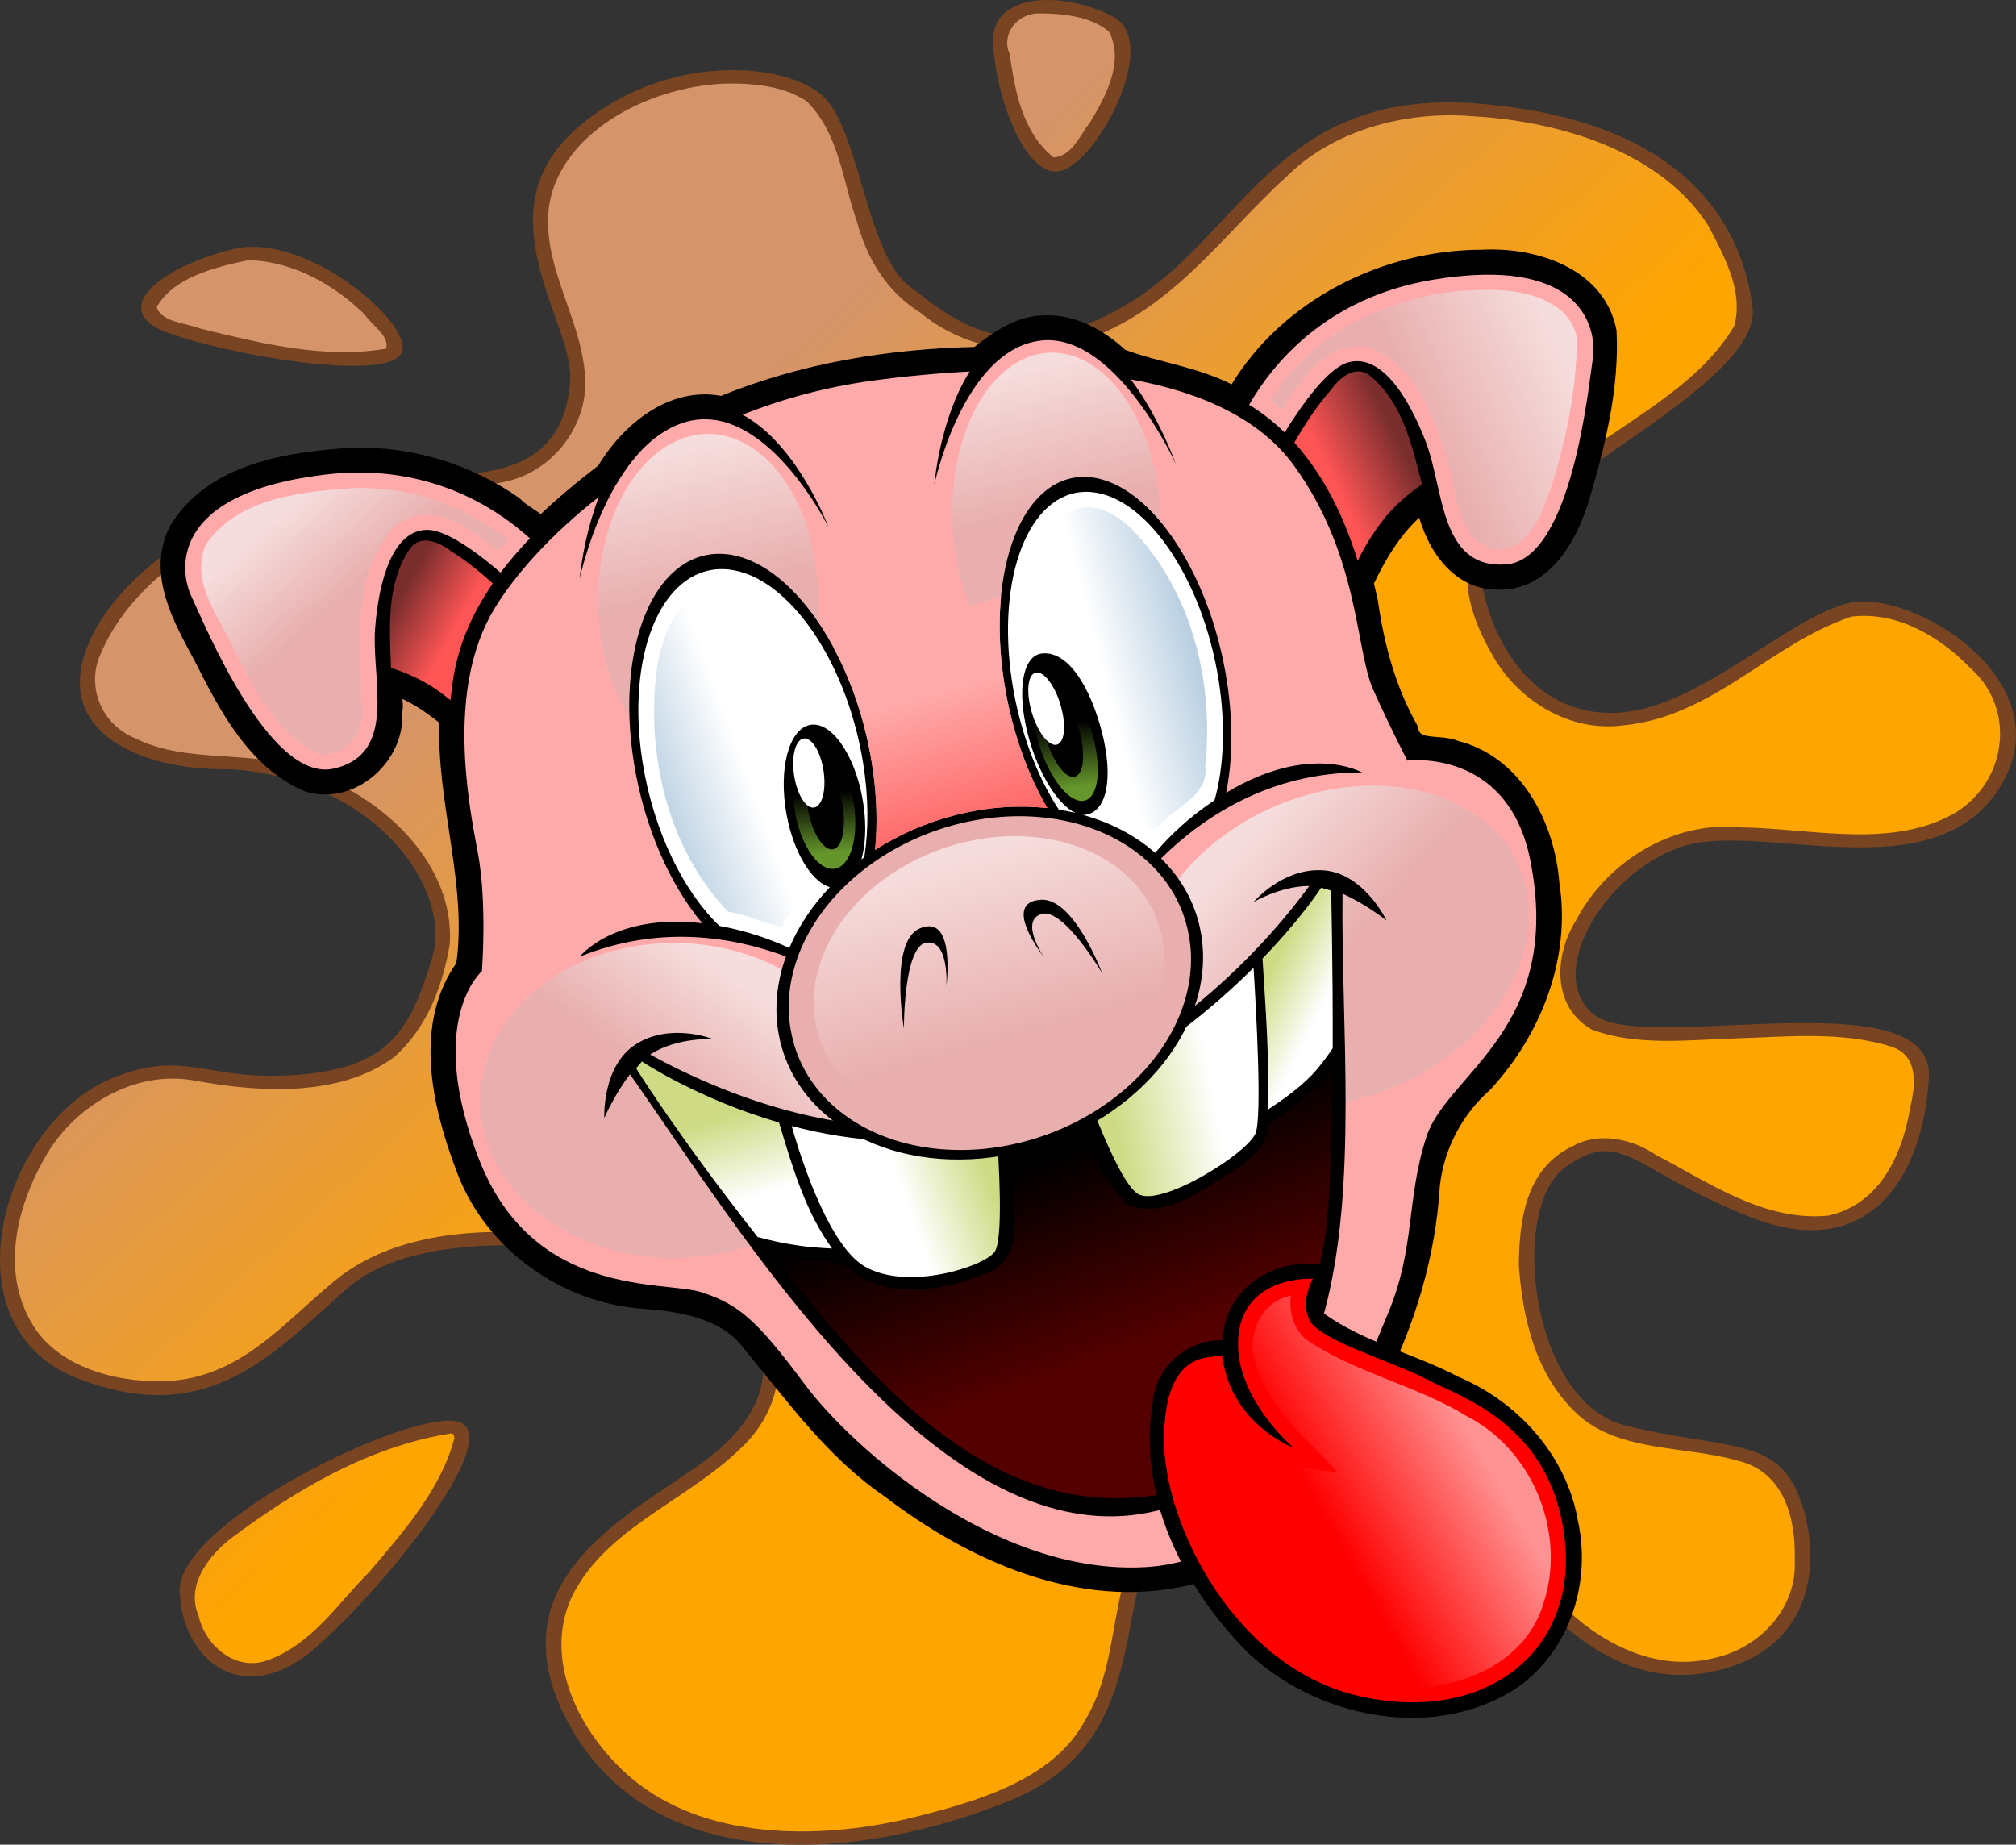 <?xml version="1.0" encoding="UTF-8" standalone="no"?>
<!-- Created with Inkscape (http://www.inkscape.org/) -->
<svg xmlns:dc="http://purl.org/dc/elements/1.1/" xmlns:cc="http://creativecommons.org/ns#" xmlns:rdf="http://www.w3.org/1999/02/22-rdf-syntax-ns#" xmlns:svg="http://www.w3.org/2000/svg" xmlns="http://www.w3.org/2000/svg" xmlns:xlink="http://www.w3.org/1999/xlink" xmlns:inkscape="http://www.inkscape.org/namespaces/inkscape" xmlns:sodipodi="http://sodipodi.sourceforge.net/DTD/sodipodi-0.dtd" version="1.1" width="526.698" height="481.954" id="svg2" inkscape:version="0.91 r13725" xmlns:ns1="http://sozi.baierouge.fr">
  <rect width="100%" height="100%" fill="#333333" stroke="none"/>
  <defs id="defs4">
    <linearGradient id="linearGradient4397">
      <stop id="stop4399" style="stop-color:#ff0000;stop-opacity:1" offset="0"/>
      <stop id="stop4401" style="stop-color:#ff9292;stop-opacity:1" offset="1"/>
    </linearGradient>
    <linearGradient id="linearGradient4385">
      <stop id="stop4387" style="stop-color:#d59469;stop-opacity:1" offset="0"/>
      <stop id="stop4389" style="stop-color:#FFA500;stop-opacity:1" offset="1"/>
    </linearGradient>
    <linearGradient id="linearGradient4363">
      <stop id="stop4365" style="stop-color:#ff5555;stop-opacity:1" offset="0"/>
      <stop id="stop4367" style="stop-color:#792d2d;stop-opacity:1" offset="1"/>
    </linearGradient>
    <linearGradient id="linearGradient4335">
      <stop id="stop4337" style="stop-color:#bad0e2;stop-opacity:1" offset="0"/>
      <stop id="stop4339" style="stop-color:#ffffff;stop-opacity:1" offset="1"/>
    </linearGradient>
    <linearGradient id="linearGradient4293">
      <stop id="stop4295" style="stop-color:#ffaaaa;stop-opacity:1" offset="0"/>
      <stop id="stop4297" style="stop-color:#ff4e4e;stop-opacity:1" offset="1"/>
    </linearGradient>
    <linearGradient id="linearGradient4246">
      <stop id="stop4248" style="stop-color:#e9afaf;stop-opacity:1" offset="0"/>
      <stop id="stop4250" style="stop-color:#f6dddd;stop-opacity:1" offset="1"/>
    </linearGradient>
    <linearGradient id="linearGradient4230">
      <stop id="stop4232" style="stop-color:#ffffff;stop-opacity:1" offset="0"/>
      <stop id="stop4234" style="stop-color:#cedb84;stop-opacity:1" offset="1"/>
    </linearGradient>
    <linearGradient id="linearGradient4222">
      <stop id="stop4224" style="stop-color:#550000;stop-opacity:1" offset="0"/>
      <stop id="stop4226" style="stop-color:#000000;stop-opacity:1" offset="1"/>
    </linearGradient>
    <linearGradient id="linearGradient4212">
      <stop id="stop4214" style="stop-color:#65962b;stop-opacity:1" offset="0"/>
      <stop id="stop4216" style="stop-color:#000000;stop-opacity:1" offset="1"/>
    </linearGradient>
    <linearGradient x1="307.562" y1="357.273" x2="303.289" y2="304.582" id="linearGradient4218" xlink:href="#linearGradient4212" gradientUnits="userSpaceOnUse"/>
    <linearGradient x1="304.734" y1="355.461" x2="301.176" y2="304.942" id="linearGradient4220" xlink:href="#linearGradient4212" gradientUnits="userSpaceOnUse"/>
    <linearGradient x1="396.098" y1="462.765" x2="377.259" y2="410.622" id="linearGradient4228" xlink:href="#linearGradient4222" gradientUnits="userSpaceOnUse"/>
    <linearGradient x1="452.548" y1="367.505" x2="437.814" y2="360.182" id="linearGradient4236" xlink:href="#linearGradient4230" gradientUnits="userSpaceOnUse"/>
    <linearGradient x1="298.488" y1="421.45" x2="292.38" y2="400.237" id="linearGradient4238" xlink:href="#linearGradient4230" gradientUnits="userSpaceOnUse"/>
    <linearGradient x1="423.028" y1="395.543" x2="396.718" y2="400.341" id="linearGradient4240" xlink:href="#linearGradient4230" gradientUnits="userSpaceOnUse"/>
    <linearGradient x1="340.912" y1="417.691" x2="361.965" y2="410.115" id="linearGradient4242" xlink:href="#linearGradient4230" gradientUnits="userSpaceOnUse"/>
    <linearGradient x1="349.961" y1="392.904" x2="348.449" y2="335.902" id="linearGradient4252" xlink:href="#linearGradient4246" gradientUnits="userSpaceOnUse"/>
    <linearGradient x1="188.501" y1="269.101" x2="170.516" y2="248.743" id="linearGradient4264" xlink:href="#linearGradient4246" gradientUnits="userSpaceOnUse"/>
    <linearGradient x1="434.594" y1="217.235" x2="519.812" y2="217.235" id="linearGradient4276" xlink:href="#linearGradient4246" gradientUnits="userSpaceOnUse"/>
    <linearGradient x1="188.501" y1="269.101" x2="170.516" y2="248.743" id="linearGradient4280" xlink:href="#linearGradient4246" gradientUnits="userSpaceOnUse"/>
    <linearGradient x1="473.879" y1="208.664" x2="510.527" y2="191.521" id="linearGradient4284" xlink:href="#linearGradient4246" gradientUnits="userSpaceOnUse"/>
    <linearGradient x1="344.372" y1="289.95" x2="358.443" y2="338.942" id="linearGradient4299" xlink:href="#linearGradient4293" gradientUnits="userSpaceOnUse"/>
    <linearGradient x1="288.214" y1="265.666" x2="280.179" y2="229.059" id="linearGradient4317" xlink:href="#linearGradient4246" gradientUnits="userSpaceOnUse"/>
    <linearGradient x1="288.214" y1="265.666" x2="280.179" y2="229.059" id="linearGradient4321" xlink:href="#linearGradient4246" gradientUnits="userSpaceOnUse"/>
    <linearGradient x1="274.907" y1="311.773" x2="298.525" y2="303.187" id="linearGradient4341" xlink:href="#linearGradient4335" gradientUnits="userSpaceOnUse"/>
    <linearGradient x1="417.259" y1="278.131" x2="393.879" y2="284.192" id="linearGradient4343" xlink:href="#linearGradient4335" gradientUnits="userSpaceOnUse"/>
    <linearGradient x1="270.924" y1="394.916" x2="291.121" y2="367.586" id="linearGradient4359" xlink:href="#linearGradient4246" gradientUnits="userSpaceOnUse"/>
    <linearGradient x1="290.21" y1="399.989" x2="259.692" y2="370.131" id="linearGradient4361" xlink:href="#linearGradient4246" gradientUnits="userSpaceOnUse"/>
    <linearGradient x1="224.908" y1="271.432" x2="209.996" y2="263.217" id="linearGradient4369" xlink:href="#linearGradient4363" gradientUnits="userSpaceOnUse"/>
    <linearGradient x1="452.259" y1="230.415" x2="470.634" y2="221.486" id="linearGradient4377" xlink:href="#linearGradient4363" gradientUnits="userSpaceOnUse"/>
    <linearGradient x1="260.876" y1="253.554" x2="376.619" y2="364.983" id="linearGradient4391" xlink:href="#linearGradient4385" gradientUnits="userSpaceOnUse" gradientTransform="matrix(0.992,0,0,0.866,-0.565,28.599)"/>
    <linearGradient x1="440.265" y1="502.407" x2="485.62" y2="475.132" id="linearGradient4403" xlink:href="#linearGradient4397" gradientUnits="userSpaceOnUse"/>
    <linearGradient x1="447.588" y1="496.851" x2="485.62" y2="475.132" id="linearGradient4407" xlink:href="#linearGradient4397" gradientUnits="userSpaceOnUse"/>
  </defs>
  <g transform="translate(-105.532,-107.562)" id="layer1">
    <path d="m 378.166,107.582 c -7.347,0.279 -13.099,3.469 -13.143,10.235 -0.078,12.028 7.477,35.704 17.049,34.496 9.571,-1.208 27.192,-33.719 14.166,-40.452 -5.699,-2.946 -12.357,-4.495 -18.072,-4.278 z m -81.71,18.304 c -13.19,0.132 -28.837,4.657 -41.258,16.165 -23.381,21.661 0.027,50.126 -0.682,64.361 -0.709,14.235 -7.816,27.224 -38.282,24.748 -30.466,-2.476 -73.668,16.729 -86.422,42.104 -12.753,25.375 12.731,35.873 36.112,35.254 37.093,2.533 58.117,30.95 52.448,49.523 -5.669,18.573 -10.995,28.469 -35.085,30.326 -24.09,1.857 -28.673,-6.804 -47.803,0.623 -29.585,11.486 -44.637,64.988 -9.919,78.603 34.718,13.616 51.7,-6.819 70.83,-23.53 19.13,-16.71 66.601,-12.362 89.274,-1.841 22.673,10.521 24.794,27.846 9.206,42.7 -15.587,14.853 -63.036,30.937 -41.072,72.403 21.964,41.466 77.211,36.507 116.18,20.416 38.969,-16.091 24.807,-57.549 41.103,-72.403 16.296,-14.853 75.094,-12.989 82.888,1.246 7.794,14.235 29.045,43.934 58.803,37.745 29.758,-6.189 28.354,-34.039 21.977,-47.655 -6.377,-13.616 -19.839,-10.517 -44.637,-16.706 -24.798,-6.189 -30.471,-56.954 -15.592,-67.475 14.879,-10.521 16.996,0.619 48.171,12.997 31.175,12.378 45.359,-10.506 46.776,-36.499 1.417,-25.994 -73.673,-6.181 -87.135,-16.083 -13.462,-9.902 1.399,-36.519 21.946,-43.945 20.547,-7.427 65.888,12.362 83.601,-15.488 17.713,-27.85 -23.381,-52.61 -39.677,-48.278 -16.296,4.332 -38.256,26.628 -58.803,28.485 -20.547,1.857 -33.283,-14.85 -36.825,-34.035 -3.543,-19.186 73.664,-49.527 70.83,-71.807 -2.834,-22.28 -18.404,-48.873 -71.543,-53.205 -53.139,-4.332 -61.659,34.635 -92.125,52.583 -30.466,17.948 -46.036,3.118 -56.664,-4.928 -10.628,-8.046 -12.762,-37.756 -21.264,-48.278 -3.985,-4.932 -13.718,-8.24 -25.356,-8.123 z m -124.177,46.166 c -1.976,-0.055 -3.902,0.121 -5.735,0.569 -19.546,4.779 -33.172,16.198 -16.956,21.959 16.216,5.761 54.321,12.365 60.353,5.93 5.466,-5.832 -18.561,-27.923 -37.662,-28.457 z m 50.619,306.669 c -16.326,-0.026 -71.08,27.452 -70.427,44.568 0.709,18.567 17.009,30.929 35.43,14.838 18.422,-16.091 48.166,-53.405 38.251,-58.783 -0.775,-0.42 -1.871,-0.621 -3.255,-0.623 z" id="path4188" style="fill:#784421;stroke:none"/>
    <path d="m 377.112,111.048 c -6.09,-0.029 -10.057,5.717 -7.811,10.56 1.403,9.477 3.154,20.297 11.469,27.077 4.981,-0.329 7.022,-6.086 9.578,-9.206 4.205,-6.977 8.869,-15.741 4.991,-23.584 -4.684,-4.045 -11.913,-4.796 -18.227,-4.847 z m -82.609,18.358 c -20.233,1.007 -42.22,12.988 -45.443,31.463 -2.599,16.719 9.952,31.602 9.361,48.142 -0.658,11.573 -9.723,23.115 -23.409,24.863 -14.799,2.75 -30.529,-1.764 -44.973,3.27 -24.798,6.29 -49.987,20.24 -58.71,42.429 -2.869,7.889 0.743,17.319 9.578,20.903 14.085,7.058 31.567,2.453 46.001,8.881 20.323,7.326 37.542,25.022 36.112,45.001 -1.767,10.522 -5.751,21.543 -14.383,29.297 -14.071,10.448 -34.528,9.403 -51.58,6.363 -15.807,-3.281 -30.962,6.206 -38.406,17.654 -8.765,14.081 -13.671,32.73 -3.72,47.33 7.268,10.351 22.484,14.23 35.678,13.295 19.383,-1.61 30.766,-17.185 44.11,-27.483 15.582,-11.606 37.817,-12.626 57.369,-10.529 18.905,2.34 40.169,6.844 51.775,21.062 8.754,10.548 5.095,25.324 -4.588,34.387 -12.958,12.846 -32.818,20.08 -42.405,35.524 -10.911,16.952 -1.124,38.347 13.627,50.867 18.924,16.008 48.249,16.207 72.236,10.597 17.514,-4.282 37.899,-10.016 46.218,-25.587 10.052,-16.403 5.543,-37.255 17.917,-52.745 10.908,-10.901 29.132,-12.208 44.668,-12.753 14.987,0.016 31.955,1.075 43.428,10.343 5.999,6.849 8.889,15.314 15.747,21.715 9.599,11.132 25.555,21.165 42.219,17.139 13.14,-2.698 22.222,-14.014 21.481,-25.587 0.381,-9.953 -2.241,-23.163 -15.034,-26.102 -13.736,-3.89 -30.588,-2.177 -41.413,-11.832 -11.315,-10.269 -14.659,-25.44 -15.623,-39.288 0.146,-11.142 1.522,-25.104 14.104,-31.03 7.028,-3.886 15.736,-1.801 21.862,2.403 13.721,7.066 28.022,17.374 44.876,15.766 13.977,-3.053 19.502,-16.839 21.378,-28.005 1.298,-5.543 2.605,-13.899 -5.135,-16.211 -12.647,-3.97 -26.745,-2.533 -40.018,-2.112 -12.545,0.382 -26.128,2.134 -37.91,-2.247 -10.833,-6.038 -9.773,-19.924 -4.154,-28.647 7.435,-14.383 24.362,-26.115 43.18,-24.206 18.618,0.267 39.767,5.872 56.385,-4.143 13.233,-8.61 15.137,-27.143 3.41,-37.474 -7.495,-7.775 -18.815,-14.964 -31.091,-13.457 -21.339,7.174 -36.052,26.142 -59.725,28.43 -14.194,1.766 -26.792,-6.59 -33.237,-16.976 -4.564,-7.646 -8.472,-16.581 -7.119,-25.26 5.082,-13.081 19.694,-20.25 30.805,-29.132 13.982,-10.023 30.251,-18.674 38.681,-33.039 2.459,-9.111 -2.679,-18.365 -6.944,-26.427 -12.348,-18.89 -38.005,-27.026 -61.655,-28.349 -18,-1.42 -36.687,3.975 -48.648,16.052 -16.607,15.093 -29.751,34.997 -53.272,42.704 -14.152,5.21 -31.036,1.858 -42.003,-7.336 -9.081,-5.597 -14.146,-14.468 -16.657,-23.772 -3.794,-10.516 -4.551,-22.866 -13.068,-31.466 -6.155,-4.184 -14.339,-4.851 -21.884,-4.684 z m -124.146,46.138 c -8.863,1.855 -19.602,4.573 -23.899,12.266 1.25,3.975 7.746,4.12 11.418,5.612 15.577,3.767 32.372,8.034 48.532,5.246 0.981,-3.373 -3.788,-6.144 -5.564,-8.897 -7.695,-7.576 -18.637,-14.034 -30.487,-14.226 z m 52.603,306.588 c -21.418,3.489 -40.167,14.805 -56.509,26.914 -6.699,5.027 -12.42,12.899 -9.02,20.686 1.418,7.049 9.183,14.772 17.979,11.616 11.812,-4.307 18.331,-14.846 26.502,-22.982 9.114,-10.686 18.87,-21.812 22.319,-35.016 -0.017,-0.717 -0.212,-1.529 -1.271,-1.218 z" id="path4379" style="fill:url(#linearGradient4391);fill-opacity:1;stroke:none"/>
    <path d="m 495.219,175.25 c -0.84,0.001 -1.654,0.015 -2.469,0.062 -25.041,0.02 -50.37,12.554 -63.469,34.219 -0.575,0.54 -0.952,1.109 -1.188,1.688 -0.167,-0.083 -0.331,-0.168 -0.5,-0.25 -9.134,-5.103 -19.886,-6.193 -29.438,-9.844 -5.423,-5.124 -12.466,-9.119 -20.156,-8.656 -6.61,0.141 -12.278,4.536 -17.031,8.219 -22.792,0.457 -45.753,4.184 -66.812,12.906 -12.875,-2.826 -24.332,7.001 -30.438,17.312 -5.729,4.406 -11.529,9.182 -16.875,14.406 -1.886,-2.16 -5.347,-3.603 -7.094,-5.594 -12.227,-8.617 -27.173,-13.102 -42.156,-12.688 -16.321,1.049 -36.034,3.867 -45.344,19 -5.921,11.164 1.045,23.161 6.312,32.969 6.47,12.741 13.773,27.098 27.562,33 11.249,3.397 23.01,-7.262 21.969,-18.688 0.786,-1.754 -1.266,-7.143 0.938,-6.562 5.135,1.963 9.649,5.002 13.812,8.5 -0.98,21.706 7.51,43.228 4.312,64.875 -11.016,15.167 -6.336,35.707 -0.219,51.969 6.99,19.743 26.321,33.615 47.062,34.938 10.298,0.782 21.832,2.791 28.219,11.781 11.132,13.413 21.288,27.709 35.812,37.625 21.586,16.543 49.696,29.286 77.438,22.875 24.089,-6.707 39.456,-29.187 49.469,-50.875 7.996,-16.002 13.234,-33.294 14.281,-51.25 1.154,-10.39 6.18,-19.88 13.938,-26.75 12.738,-13.86 20.283,-32.986 17.281,-52 -1.14,-14.886 -9.261,-31.05 -24.719,-34.906 -4.329,-1.885 -11.075,0.603 -12.188,-5.438 -5.797,-10.281 -8.783,-21.524 -10.469,-33.156 -0.365,-1.719 -0.777,-3.46 -1.219,-5.188 3.867,-8.144 8.58,-16.045 16,-21.375 1.708,9.688 8.048,20.988 19.219,20.75 12.302,0.251 18.844,-12.897 21.688,-23.094 3.936,-13.528 7.334,-27.706 6.625,-41.844 -2.657,-13.667 -17.563,-18.958 -30.156,-18.938 z" id="path4196" style="fill:#000000;stroke:#000000;stroke-width:5;stroke-linecap:butt;stroke-linejoin:round;stroke-miterlimit:4;stroke-opacity:1;stroke-dasharray:none"/>
    <path d="m 378.688,196.438 c -0.614,0.021 -1.221,0.094 -1.844,0.188 -19.92,2.981 -27.219,37.594 -27.219,37.594 0,0 1.417,-17.253 9.25,-29.594 -8.152,0.418 -16.599,1.201 -25.312,2.375 -12.239,1.649 -23.617,4.788 -34.031,8.906 14.381,7.75 22.438,29.312 22.438,29.312 0,0 -11.41,-22.927 -27.094,-27.375 -0.198,-0.056 -0.394,-0.106 -0.594,-0.156 -0.031,-0.008 -0.062,-0.024 -0.094,-0.031 -0.45,-0.111 -0.919,-0.202 -1.375,-0.281 -0.296,-0.051 -0.607,-0.088 -0.906,-0.125 -0.01,-10e-4 -0.021,0.001 -0.031,0 -0.021,-0.003 -0.042,0.002 -0.062,0 -0.485,-0.058 -0.946,-0.106 -1.438,-0.125 -0.522,-0.02 -1.034,-0.026 -1.562,0 -0.624,0.031 -1.27,0.09 -1.906,0.188 -0.633,0.1 -1.265,0.233 -1.906,0.406 -0.497,0.134 -0.987,0.3 -1.469,0.469 -0.274,0.096 -0.544,0.206 -0.812,0.312 -0.472,0.187 -0.949,0.376 -1.406,0.594 -0.369,0.176 -0.734,0.367 -1.094,0.562 -0.277,0.151 -0.541,0.307 -0.812,0.469 -0.371,0.22 -0.734,0.448 -1.094,0.688 -0.088,0.059 -0.194,0.096 -0.281,0.156 -0.226,0.155 -0.434,0.338 -0.656,0.5 -0.229,0.167 -0.463,0.326 -0.688,0.5 -0.124,0.096 -0.253,0.183 -0.375,0.281 -0.227,0.182 -0.434,0.373 -0.656,0.562 -0.394,0.335 -0.776,0.675 -1.156,1.031 -0.34,0.318 -0.672,0.635 -1,0.969 -0.041,0.042 -0.084,0.083 -0.125,0.125 -0.01,0.011 -0.021,0.021 -0.031,0.031 -0.355,0.366 -0.689,0.743 -1.031,1.125 -0.211,0.236 -0.418,0.477 -0.625,0.719 -0.277,0.325 -0.544,0.666 -0.812,1 -0.069,0.086 -0.15,0.163 -0.219,0.25 -0.13,0.165 -0.247,0.333 -0.375,0.5 -0.292,0.379 -0.594,0.736 -0.875,1.125 -0.348,0.482 -0.668,0.974 -1,1.469 -0.597,0.889 -1.173,1.801 -1.719,2.719 -0.003,0.005 -0.029,-0.005 -0.031,0 -6.893,11.6 -9.688,24.906 -9.688,24.906 0,0 0.857,-10.456 5,-21.375 -12.761,9.959 -22.093,20.6 -27.312,29.25 -12.5,20.714 -6.812,50.348 -4.312,63.562 2.5,13.214 1.094,31.062 1.094,31.062 0,0 -3.751,3.213 -5.717,10.98 -1.965,7.767 -2.145,20.087 4.998,38.301 14.286,36.429 48.576,31.442 58.219,34.656 9.643,3.214 14.281,7.152 26.781,23.938 12.5,16.786 50.009,49.987 88.938,47.844 38.929,-2.143 56.42,-49.295 63.562,-66.438 7.143,-17.143 4.643,-29.634 10,-46.062 5.357,-16.429 35.826,-28.166 27.125,-72.125 -5.853,-29.571 -32.125,-26.094 -32.125,-26.094 0,0 -4.295,-8.205 -8.938,-18.562 -4.643,-10.357 -3.576,-34.991 -20.719,-58.562 -8.575,-11.791 -23.522,-19.027 -42.594,-22.469 7.58,10.17 11.719,22.031 11.719,22.031 0,0 -14.955,-32.933 -34,-32.281 z" id="path4133" style="fill:#ffaaaa;stroke:none"/>
    <path d="m 331.835,406.117 a 50.634,43.184 0 1 1 -101.268,0 50.634,43.184 0 1 1 101.268,0 z" transform="matrix(1,0,0,0.953,0.462,8.062)" id="path4349" style="fill:url(#linearGradient4359);fill-opacity:1;stroke:none"/>
    <path d="m 315.179,269.059 a 28.75,43.482 0 1 1 -57.5,0 28.75,43.482 0 1 1 57.5,0 z" transform="translate(4.107,-4.643)" id="path4301" style="fill:url(#linearGradient4317);fill-opacity:1;stroke:none"/>
    <path d="m 331.835,406.117 a 50.634,43.184 0 1 1 -101.268,0 50.634,43.184 0 1 1 101.268,0 z" transform="matrix(1,-0.162,0,0.953,173.198,13.314)" id="path4351" style="fill:url(#linearGradient4361);fill-opacity:1;stroke:none"/>
    <path d="m 450.25,334.906 c -10.105,-0.12 -17.219,8.344 -17.219,8.344 0,0 6.903,-4.174 14.562,-4.219 -9.802,13.445 -33.105,40.433 -71.812,56.469 -39.215,16.246 -81.163,-1.853 -100.375,-12.406 0.098,-0.065 0.182,-0.157 0.281,-0.219 6.99,-4.348 16.094,-3.844 16.094,-3.844 0,0 -10.969,-4.362 -20,1.281 -9.031,5.643 -8.375,19.344 -8.375,19.344 0,0 2.691,-6.219 6.719,-11.406 28.469,40.364 79.472,125.053 134.938,114.594 1.209,-0.228 2.377,-0.494 3.531,-0.781 4.277,14.259 12.998,27.397 23.281,37.594 17.841,16.553 47.132,22.716 68.688,9.719 14.651,-9.28 20.841,-27.704 17.25,-44.312 -2.905,-17.063 -15.581,-31.165 -31.25,-37.781 -11.395,-5.999 -24.612,-9.023 -35.125,-16.531 9.037,-32.989 4.399,-75.68 4.844,-109.688 6.08,2.667 11.5,7 11.5,7 0,0 -5.906,-12.411 -16.531,-13.125 -0.332,-0.022 -0.674,-0.027 -1,-0.031 z" id="path4052" style="fill:#000000;stroke:none"/>
    <path d="m 312.375,401.75 c 1.117,4.039 8.826,30.744 19.062,36.688 11.071,6.429 30.871,0.179 33.906,-3.75 2.396,-3.1 1.175,-23.53 0.531,-32.25 -19.019,5.318 -37.83,3.432 -53.5,-0.688 z" id="path4076" style="fill:url(#linearGradient4242);fill-opacity:1;stroke:none"/>
    <path d="m 453.688,386.531 c -3.937,6.146 -10.879,10.648 -16.719,14.75 -0.416,5.569 -5.044,9.503 -9.438,12.344 -7.996,4.759 -17.203,12.25 -27.062,8.906 -8.255,-7.12 -10.929,-18.081 -15,-27.969 -2.957,1.467 -6.024,2.867 -9.188,4.219 -2.189,0.935 -4.368,1.773 -6.562,2.5 0.437,6.817 0.92,13.635 0.906,20.469 0.171,6.356 0.672,14.542 -6.062,17.875 -11.79,5.245 -27.986,8.139 -38.375,-1.469 -5.966,-1.887 -12.929,-1.728 -19.375,-3.219 4.399,5.52 9.147,11.408 14.406,17.656 32.163,38.209 58.768,49.782 86.469,45.594 -1.834,-7.717 -2.33,-15.7 -1.031,-23.688 0.422,-9.411 8.958,-17.191 18.438,-16.75 -0.226,-11.415 10.919,-20.358 21.875,-19.906 1.117,-0.085 2.242,0.014 3.344,0.188 0.327,-1.577 0.686,-3.269 0.969,-4.625 1.699,-8.156 2.278,-27.757 2.406,-46.875 z" id="path4068" style="fill:url(#linearGradient4228);fill-opacity:1;stroke:none"/>
    <path d="m 433.031,360.406 c -10.14,10.104 -24.712,22.189 -43.844,32.25 3.568,9.253 9.513,24.333 13.656,26.844 5.893,3.571 28.576,-10.518 30.719,-15.875 1.722,-4.305 0.172,-32.093 -0.531,-43.219 z" id="path4078" style="fill:url(#linearGradient4240);fill-opacity:1;stroke:none"/>
    <path d="m 315.179,269.059 a 28.75,43.482 0 1 1 -57.5,0 28.75,43.482 0 1 1 57.5,0 z" transform="matrix(0.947,0,0.027,1,103.049,-25.893)" id="path4319" style="fill:url(#linearGradient4321);fill-opacity:1;stroke:none"/>
    <path d="m 388.719,232.156 c -16.09,0 -25.423,23.95 -20.875,53.5 1.919,12.468 6.022,23.935 11.312,33.031 -7.605,-0.824 -15.783,-0.288 -24.094,1.844 -7.685,1.971 -14.732,5.117 -20.906,9.094 0.693,-6.921 0.459,-14.608 -0.844,-22.719 -4.851,-30.192 -22.712,-54.656 -39.875,-54.656 -17.163,0 -27.132,24.464 -22.281,54.656 2.701,16.809 9.447,31.846 17.844,41.875 -23.06,-2.706 -32.031,8.75 -32.031,8.75 21.006,-8.576 40.453,-5.095 53.906,-0.062 -2.471,6.837 -3.199,14.029 -1.75,21.062 4.993,24.234 33.67,37.538 64.031,29.75 30.361,-7.788 50.93,-33.735 45.938,-57.969 -1.488,-7.22 -5.11,-13.454 -10.219,-18.469 10.371,-10.261 27.936,-22.578 52.5,-22.469 0,0 -13.531,-7.833 -35.25,5.156 -0.085,0.051 -0.165,0.105 -0.25,0.156 1.663,-8.365 1.866,-18.326 0.219,-29.031 -4.548,-29.55 -21.285,-53.5 -37.375,-53.5 z" id="path4000" style="fill:#000000;stroke:none"/>
    <path d="m 294.094,256.25 c -15.905,0 -25.152,22.675 -20.656,50.656 2.869,17.855 10.65,33.538 20.031,42.562 7.163,1.301 13.238,3.444 18.281,5.781 2.396,-5.677 5.99,-11.074 10.594,-15.906 -5.168,-1.484 -10.197,-10.377 -11.656,-21.125 -1.6,-11.787 1.714,-21.344 7.375,-21.344 5.661,0 11.525,9.557 13.125,21.344 0.721,5.308 0.437,10.141 -0.594,13.875 0.251,-0.186 0.496,-0.38 0.75,-0.562 1.142,-7.287 1.124,-15.684 -0.312,-24.625 -4.496,-27.981 -21.032,-50.656 -36.938,-50.656 z" id="path3984" style="fill:#ffffff;stroke:none"/>
    <path d="m 273.25,384.906 -1.531,1.75 c 0,0 10.307,16.814 31.75,44.094 2.996,0.81 6.323,1.574 9.938,2.125 3.074,0.469 6.315,0.733 9.531,0.875 -6.998,-9.568 -10.461,-21.553 -13.875,-32.906 -21.176,-6.149 -35.812,-15.938 -35.812,-15.938 z" id="path4072" style="fill:url(#linearGradient4238);fill-opacity:1;stroke:none"/>
    <path d="m 389.344,236.062 c -14.919,0 -23.623,22.194 -19.406,49.594 1.984,12.891 6.473,24.619 12.219,33.438 1.48,0.235 2.918,0.504 4.344,0.844 -4.619,-2.091 -9.854,-10.488 -12.438,-20.562 -2.986,-11.645 -1.285,-20.576 3.719,-21.094 6.906,-0.714 12.674,9.002 15.661,20.647 2.986,11.645 1.433,21.272 -4.848,21.54 -0.042,0.002 -0.083,10e-4 -0.125,0 7.27,2.014 13.713,5.381 18.844,9.906 3.777,-4.44 8.834,-9.286 15.531,-13.75 2.387,-8.489 2.928,-19.256 1.125,-30.969 -4.217,-27.4 -19.706,-49.594 -34.625,-49.594 z" id="path3986" style="fill:#ffffff;stroke:none"/>
    <path d="m 334.286,316.291 a 32.679,52.5 0 1 1 -65.357,0 32.679,52.5 0 1 1 65.357,0 z" transform="matrix(0.24,0,0.042,0.311,235.158,219.79)" id="path3992" style="fill:url(#linearGradient4220);fill-opacity:1;stroke:none"/>
    <path d="m 450.688,339.5 c 0,0 -5.057,7.885 -15.312,18.5 0.796,13.164 1.887,26.402 1.312,39.531 3.437,-2.233 8.272,-5.653 11.562,-9.094 1.929,-2.017 3.81,-4.551 5.469,-7 0.059,-21.588 -0.406,-41.188 -0.406,-41.188 l -2.625,-0.75 z" id="path4074" style="fill:url(#linearGradient4236);fill-opacity:1;stroke:none"/>
    <path d="m 334.286,316.291 a 32.679,52.5 0 1 1 -65.357,0 32.679,52.5 0 1 1 65.357,0 z" transform="matrix(0.225,0,0.083,0.317,289.658,199.823)" id="path3994" style="fill:url(#linearGradient4218);fill-opacity:1;stroke:none"/>
    <path d="m 334.286,316.291 a 32.679,52.5 0 1 1 -65.357,0 32.679,52.5 0 1 1 65.357,0 z" transform="matrix(0.141,0,0.052,0.213,324.16,231.921)" id="path4345" style="fill:#000000;stroke:none"/>
    <path d="m 334.286,316.291 a 32.679,52.5 0 1 1 -65.357,0 32.679,52.5 0 1 1 65.357,0 z" transform="matrix(0.123,0,0.045,0.179,327.522,236.095)" id="path3996" style="fill:#ffffff;stroke:none"/>
    <path d="m 334.286,316.291 a 32.679,52.5 0 1 1 -65.357,0 32.679,52.5 0 1 1 65.357,0 z" transform="matrix(0.141,0,0.033,0.213,268.122,250.861)" id="path4347" style="fill:#000000;stroke:none"/>
    <path d="m 334.286,316.291 a 32.679,52.5 0 1 1 -65.357,0 32.679,52.5 0 1 1 65.357,0 z" transform="matrix(0.12,0,0.021,0.171,274.013,255.443)" id="path3998" style="fill:#ffffff;stroke:none"/>
    <path d="m 200.812,231.031 c -3.456,-0.078 -7.095,0.12 -10.906,0.594 -40.659,5.051 -37.374,25.499 -34.344,31.812 3.03,6.313 20.205,48.726 37.125,44.938 16.92,-3.788 9.834,-23.462 10.844,-36.594 C 204.541,258.649 208.349,246 217.188,246 c 5.043,0 13.111,6.002 19.125,11.156 2.351,-3.124 4.923,-6.084 7.656,-8.938 -7.853,-7.117 -22.253,-16.717 -43.156,-17.188 z" id="path4155" style="fill:#ffaaaa;stroke:none"/>
    <path d="m 216.219,248.812 c -1.472,0.127 -2.829,0.846 -3.844,2.469 -5.899,9.043 -5.089,20.158 -4.688,30.781 4.148,1.323 8.577,3.274 12.531,6.125 1.084,0.782 2.063,1.552 3,2.312 0.1,-0.88 0.206,-1.744 0.344,-2.625 1.012,-10.385 5.037,-19.613 10.719,-27.875 -3.398,-3.067 -6.935,-5.972 -10.875,-8.406 -1.949,-1.558 -4.734,-2.993 -7.188,-2.781 z" id="path4157" style="fill:url(#linearGradient4369);fill-opacity:1;stroke:none"/>
    <path d="m 493.094,179.344 c -3.939,0.075 -8.387,0.495 -13.438,1.344 -27.778,4.669 -41.754,22.148 -47.781,32.625 3.404,2.079 6.485,4.519 9.281,7.25 4.295,-6.942 11.104,-16.68 16.469,-18.281 8.469,-2.528 15.713,8.487 20.438,20.781 4.724,12.294 3.578,33.179 20.875,31.969 17.297,-1.21 21.621,-46.771 22.719,-53.688 0.961,-6.052 -0.992,-22.523 -28.562,-22 z" id="path4166" style="fill:#ffaaaa;stroke:none"/>
    <path d="m 460.469,204.594 c -0.367,-0.006 -0.732,0.019 -1.094,0.094 -2.411,0.499 -4.672,2.668 -6.094,4.719 -3.758,4.223 -6.774,8.952 -9.594,13.781 7.79,8.637 13.081,19.619 16.562,30.906 1.391,-2.922 3.446,-6.523 6.531,-10.531 2.973,-3.863 6.685,-6.983 10.281,-9.438 -2.654,-10.294 -5.073,-21.178 -13.312,-28.156 -1.078,-0.949 -2.18,-1.358 -3.281,-1.375 z" id="path4168" style="fill:url(#linearGradient4377);fill-opacity:1;stroke:none"/>
    <path d="m 426.607,374.951 a 59.286,42.411 0 1 1 -118.571,0 59.286,42.411 0 1 1 118.571,0 z" transform="matrix(0.874,-0.224,0.201,0.975,-32.258,81.117)" id="path4028" style="fill:#e9afaf;stroke:none"/>
    <path d="m 426.607,374.951 a 59.286,42.411 0 1 1 -118.571,0 59.286,42.411 0 1 1 118.571,0 z" transform="matrix(0.762,-0.196,0.175,0.85,18.422,117.34)" id="path4244" style="fill:url(#linearGradient4252);fill-opacity:1;stroke:none"/>
    <path d="m 448.571,441.648 c 0,0 -17.679,-1.071 -19.464,14.643 -1.786,15.714 14.286,29.464 14.286,29.464 0,0 -16.25,-6.071 -18.571,-23.929 -4.464,0.357 -15,-0.536 -15.179,21.607 -0.179,22.143 18.393,60 51.25,67.321 32.857,7.321 56.964,-11.786 53.393,-41.429 C 510.714,479.684 487.5,472.719 478.214,467.898 468.929,463.076 449.643,457.541 447.5,452.184 c -2.143,-5.357 1.071,-10.536 1.071,-10.536 z" id="path4117" style="fill:#ff0000;stroke:none"/>
    <path d="m 341.684,376.318 c 0,0 -3.855,-22.605 4.041,-26.138 9.596,-4.293 7.071,15.026 7.071,15.026 0,0 0.776,-12.116 -5.177,-11.364 -6.043,0.763 -5.935,22.476 -5.935,22.476 z" id="path4048" style="fill:#000000;stroke:none"/>
    <path d="m 393.466,361.821 c 0,0 -7.298,-19.728 -15.999,-19.185 -10.576,0.66 0.84,15.037 0.84,15.037 0,0 -6.44,-9.361 -0.787,-11.3 5.739,-1.968 15.947,15.448 15.947,15.448 z" id="path4050" style="fill:#000000;stroke:none"/>
    <path d="m 195.812,235.219 c -13.027,0.997 -28.636,2.95 -36.562,14.719 -4.383,10.591 4.713,20.063 8.394,29.39 5.04,9.494 10.793,19.839 20.637,24.954 7.252,2.065 13.293,-6.022 11.719,-12.906 -0.176,-15.133 -2.76,-32.854 7.844,-45.219 5.209,-5.996 14.015,-4.653 19.844,-0.406 2.892,1.548 5.559,4.067 8.094,5.562 1.596,-1.528 4.121,-3.265 0.5,-4.219 -11.569,-8.522 -26.125,-12.978 -40.469,-11.875 z" id="path4254" style="fill:url(#linearGradient4280);fill-opacity:1;stroke:none"/>
    <path d="m 492.906,183.312 c -21.546,0.069 -44.044,10.245 -55.438,28.75 1.461,0.973 2.986,4.239 4,0.844 4.819,-7.184 12.027,-17.238 22.125,-14.406 11.907,4.623 16.542,18.166 20.156,29.312 2.196,7.916 2.236,19.848 11.5,23.188 9.355,1.487 13.216,-9.317 15.594,-16.344 3.965,-12.514 6.602,-25.74 6.688,-38.812 -2.201,-10.677 -15.563,-12.845 -24.625,-12.531 z" id="path4266" style="fill:url(#linearGradient4284);fill-opacity:1;stroke:none"/>
    <path d="m 367.062,263.406 -43.656,13.531 c 4.6,8.606 8.128,18.9 9.906,29.969 1.303,8.111 1.537,15.798 0.844,22.719 6.174,-3.977 13.222,-7.123 20.906,-9.094 8.31,-2.132 16.489,-2.667 24.094,-1.844 -5.291,-9.096 -9.394,-20.563 -11.312,-33.031 -1.223,-7.946 -1.427,-15.471 -0.781,-22.25 z" id="path4286" style="fill:url(#linearGradient4299);fill-opacity:1;stroke:none"/>
    <path d="m 293.656,260.281 c -10.651,0.902 -15.13,13.049 -16.531,22.094 -2.857,22.374 2.925,47.136 18.688,63.406 4.794,0.634 9.681,3.278 14.094,3.875 1.702,-3.446 4.276,-6.382 6.312,-9.625 C 306.216,329.541 303.849,312.706 308.75,299.375 c 2.553,-5.575 10.174,-8.744 15.281,-4.562 -4.444,-13.803 -12.397,-29.464 -27.062,-34.25 -1.089,-0.187 -2.205,-0.385 -3.312,-0.281 z" id="path4323" style="fill:url(#linearGradient4341);fill-opacity:1;stroke:none"/>
    <path d="m 388.438,240.156 c -10.612,1.722 -13.823,14.428 -15.062,23.531 -0.3,3.7 -1.066,9.43 -0.062,12.062 5.529,-3.676 12.026,0.471 14.938,5.5 7.418,10.066 10.95,23.371 8.719,35.688 -2.621,3.278 3.717,2.892 5.265,4.949 2.557,1.871 5.076,3.951 7.016,0.488 4.301,-4.48 12.098,-7.259 11.156,-14.656 2.373,-22.301 -3.736,-46.39 -19.719,-62.469 -3.374,-2.969 -7.531,-5.548 -12.25,-5.094 z" id="path4325" style="fill:url(#linearGradient4343);fill-opacity:1;stroke:none"/>
    <path d="m 442.781,446.094 c -8.129,1.506 -11.921,11.007 -9.031,18.219 3.394,11.554 13.275,19.241 21.188,27.781 -14.213,-0.294 -27.755,-9.32 -32.469,-22.844 -0.249,-2.883 -1.926,-4.031 -4.156,-1.719 -7.057,7.656 -4.52,19.431 -2.906,28.75 6.153,24.748 26.054,48.691 52.312,51.688 16.146,2.467 35.824,-4.482 41,-21.281 6.231,-18.629 -2.761,-40.545 -20.359,-49.355 -12.959,-7.836 -28.61,-11.097 -41.172,-19.52 -3.694,-2.668 -4.972,-7.726 -4.406,-11.719 z" id="path4393" style="fill:url(#linearGradient4407);fill-opacity:1;stroke:none"/>
  </g>
</svg>
